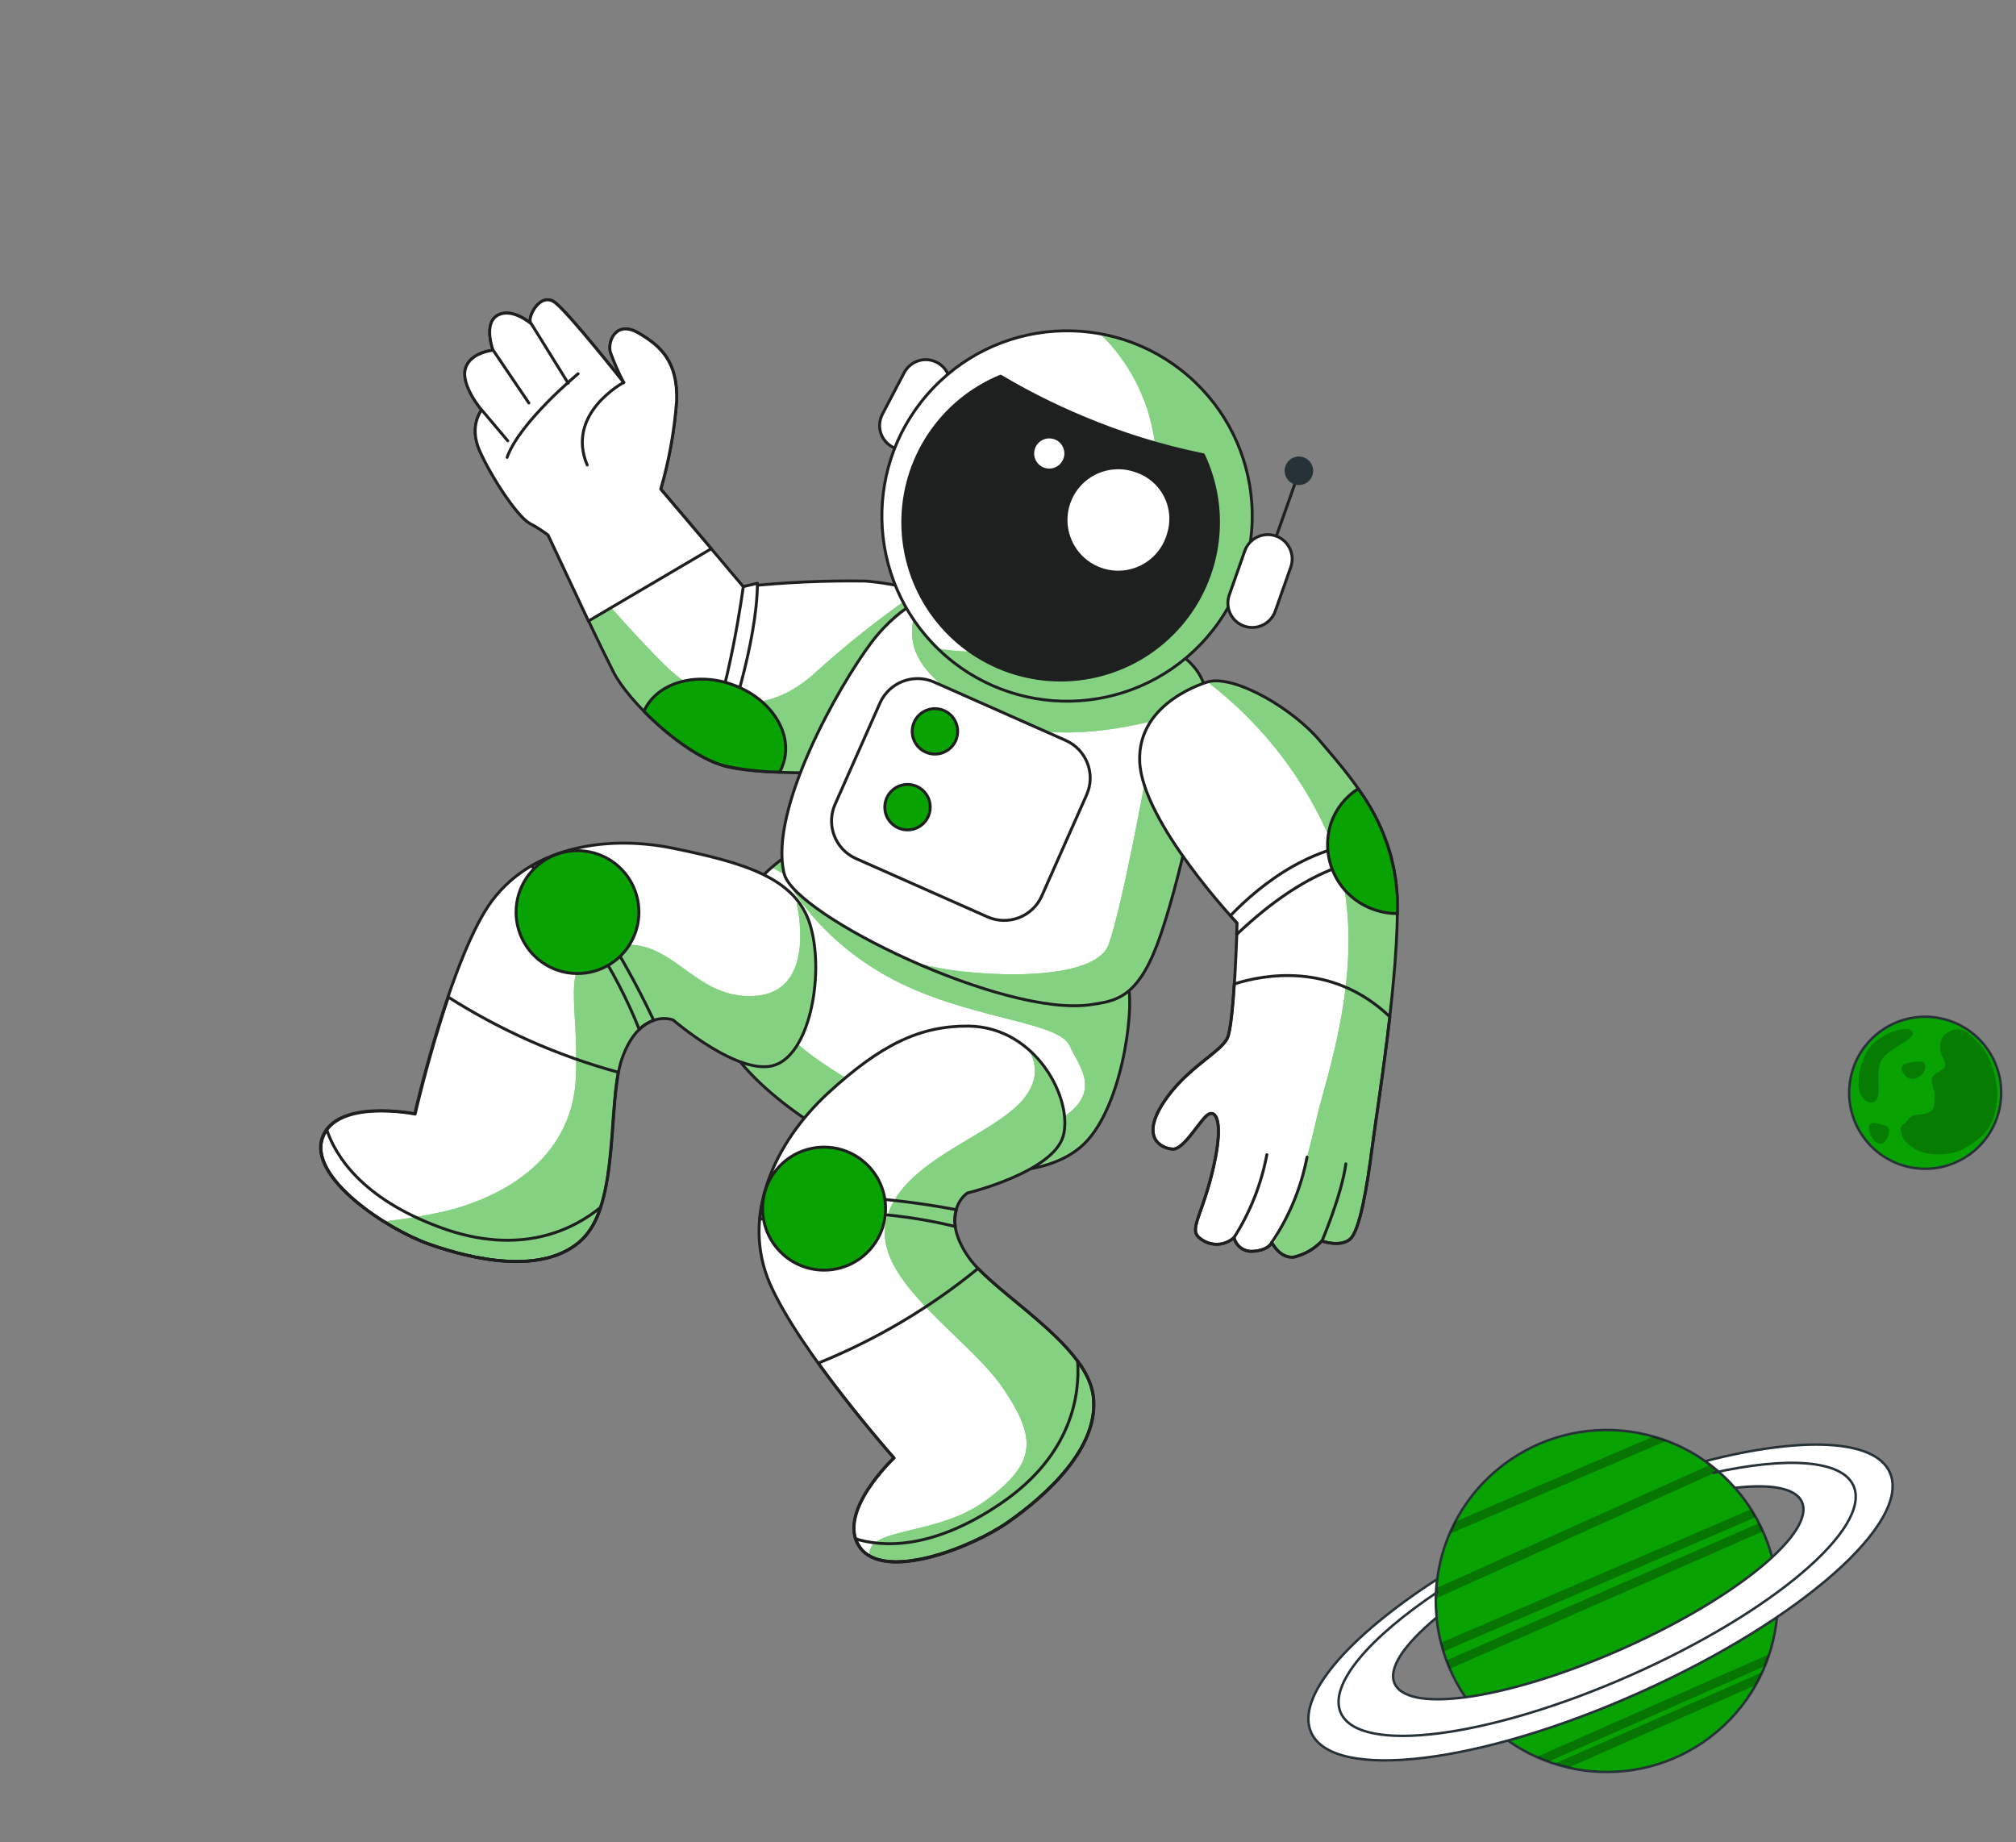 <svg width="822" height="751" viewBox="0 0 822 751" fill="none" xmlns="http://www.w3.org/2000/svg">
<rect x="0" y="0" width="822" height="751" fill="#808080" stroke="none"/>
<path d="M363.922 182.256C361.604 181.027 359.867 178.93 359.092 176.424C358.317 173.918 358.567 171.206 359.787 168.884L368.664 151.949C369.269 150.792 370.098 149.766 371.101 148.931C372.104 148.095 373.262 147.466 374.509 147.079C375.757 146.692 377.068 146.556 378.368 146.677C379.668 146.798 380.931 147.175 382.085 147.786C383.241 148.392 384.267 149.22 385.102 150.223C385.938 151.226 386.567 152.385 386.954 153.632C387.341 154.879 387.478 156.19 387.356 157.49C387.235 158.79 386.858 160.053 386.247 161.207L377.368 178.079C376.76 179.237 375.93 180.264 374.925 181.101C373.92 181.938 372.76 182.569 371.511 182.957C370.262 183.345 368.949 183.483 367.647 183.362C366.344 183.242 365.078 182.866 363.922 182.256Z" fill="white" stroke="#1E201F" stroke-width="1.191" stroke-linecap="round" stroke-linejoin="round"/>
<path d="M391.224 247.096C379.157 241.474 366.195 238.022 352.931 236.897C336.275 236.653 319.619 237.414 303.055 239.176L269.443 199.364C272.847 187.63 275.016 175.572 275.912 163.387C276.408 147.606 269.636 141.12 260.378 135.74C251.119 130.36 247.735 139.256 248.895 143.488C250.422 147.767 252.255 151.932 254.379 155.949C254.379 155.949 232.99 128.818 226.609 123.521C220.228 118.224 214.475 130.198 216.61 131.959C216.61 131.959 208.89 125.197 202.936 128.503C196.982 131.809 201.059 142.747 201.059 142.747C201.059 142.747 191.461 143.616 189.753 150.459C188.045 157.301 196.422 167.137 196.422 167.137C196.422 167.137 191.086 173.508 195.591 183.705C200.096 193.902 210.637 210.221 215.965 213.296C218.599 214.695 221.119 216.298 223.503 218.09C243.283 260.099 241.882 257.387 250.126 273.946C255.931 285.596 278.41 307.492 295.277 312.262C312.145 317.032 361.118 314.386 361.118 314.386C361.118 314.386 394.787 281.359 391.224 247.096Z" fill="white"/>
<mask id="mask0_244_2" style="mask-type:luminance" maskUnits="userSpaceOnUse" x="189" y="122" width="203" height="194">
<path d="M391.224 247.096C379.157 241.474 366.195 238.022 352.931 236.897C336.275 236.653 319.619 237.414 303.055 239.176L269.443 199.364C272.847 187.63 275.016 175.572 275.912 163.387C276.408 147.606 269.636 141.12 260.378 135.74C251.119 130.36 247.735 139.256 248.895 143.488C250.422 147.767 252.255 151.932 254.379 155.949C254.379 155.949 232.99 128.818 226.609 123.521C220.228 118.224 214.475 130.198 216.61 131.959C216.61 131.959 208.89 125.197 202.936 128.503C196.982 131.809 201.059 142.747 201.059 142.747C201.059 142.747 191.461 143.616 189.753 150.459C188.045 157.301 196.422 167.137 196.422 167.137C196.422 167.137 191.086 173.508 195.591 183.705C200.096 193.902 210.637 210.221 215.965 213.296C218.599 214.695 221.119 216.298 223.503 218.09C243.283 260.099 241.882 257.387 250.126 273.946C255.931 285.596 278.41 307.492 295.277 312.262C312.145 317.032 361.118 314.386 361.118 314.386C361.118 314.386 394.787 281.359 391.224 247.096Z" fill="white"/>
</mask>
<g mask="url(#mask0_244_2)">
<path d="M361.294 314.35C361.294 314.35 394.861 281.316 391.224 247.096C391.224 247.096 389.765 246.392 387.29 245.353L372.082 242.717C358.215 252.353 344.976 262.865 332.447 274.187C313.633 291.63 290.683 290.799 270.42 270.519C250.158 250.24 223.737 218.152 223.737 218.152C243.516 260.161 242.115 257.45 250.359 274.008C256.165 285.659 278.643 307.554 295.511 312.324C312.378 317.094 361.294 314.35 361.294 314.35Z" fill="#08A202"/>
<path opacity="0.5" d="M361.294 314.35C361.294 314.35 394.861 281.316 391.224 247.096C391.224 247.096 389.765 246.392 387.29 245.353L372.082 242.717C358.215 252.353 344.976 262.865 332.447 274.187C313.633 291.63 290.683 290.799 270.42 270.519C250.158 250.24 223.737 218.152 223.737 218.152C243.516 260.161 242.115 257.45 250.359 274.008C256.165 285.659 278.643 307.554 295.511 312.324C312.378 317.094 361.294 314.35 361.294 314.35Z" fill="white"/>
</g>
<path d="M391.224 247.096C379.157 241.474 366.195 238.022 352.931 236.897C336.275 236.653 319.619 237.414 303.055 239.176L269.443 199.364C272.847 187.63 275.016 175.572 275.912 163.387C276.408 147.606 269.636 141.12 260.378 135.74C251.119 130.36 247.735 139.256 248.895 143.488C250.422 147.767 252.255 151.932 254.379 155.949C254.379 155.949 232.99 128.818 226.609 123.521C220.228 118.224 214.475 130.198 216.61 131.959C216.61 131.959 208.89 125.197 202.936 128.503C196.982 131.809 201.059 142.747 201.059 142.747C201.059 142.747 191.461 143.616 189.753 150.459C188.045 157.301 196.422 167.137 196.422 167.137C196.422 167.137 191.086 173.508 195.591 183.705C200.096 193.902 210.637 210.221 215.965 213.296C218.599 214.695 221.119 216.298 223.503 218.09C243.283 260.099 241.882 257.387 250.126 273.946C255.931 285.596 278.41 307.492 295.277 312.262C312.145 317.032 361.118 314.386 361.118 314.386C361.118 314.386 394.787 281.359 391.224 247.096Z" stroke="#1E201F" stroke-width="1.191" stroke-linecap="round" stroke-linejoin="round"/>
<path d="M290.013 223.71L269.408 199.417C272.812 187.683 274.98 175.625 275.877 163.441C276.373 147.659 269.601 141.173 260.343 135.793C251.084 130.413 247.7 139.309 248.86 143.541C250.387 147.821 252.22 151.985 254.344 156.002C254.344 156.002 232.955 128.872 226.574 123.574C220.193 118.277 214.44 130.251 216.575 132.012C216.575 132.012 208.855 125.251 202.901 128.557C196.947 131.863 201.024 142.8 201.024 142.8C201.024 142.8 191.426 143.669 189.718 150.512C188.01 157.354 196.387 167.191 196.387 167.191C196.387 167.191 191.051 173.562 195.556 183.758C200.061 193.955 210.601 210.274 215.93 213.349C218.564 214.748 221.084 216.351 223.468 218.143C232.216 236.714 236.844 246.61 239.944 253.176L290.013 223.71Z" fill="white" stroke="#1E201F" stroke-width="1.191" stroke-linecap="round" stroke-linejoin="round"/>
<path d="M286.418 308.428C288.189 309.389 290.013 310.247 291.883 310.998C297.267 296.276 308.641 261.843 308.845 237.808C305.343 238.58 303.055 239.176 303.055 239.176C303.055 239.176 297.754 280.367 286.418 308.428Z" fill="white" stroke="#1E201F" stroke-width="1.191" stroke-linecap="round" stroke-linejoin="round"/>
<path d="M254.35 155.9C254.35 155.9 230.534 168.498 239.421 189.588" stroke="#1E201F" stroke-width="1.191" stroke-linecap="round" stroke-linejoin="round"/>
<path d="M216.582 131.909L231.689 156.251" stroke="#1E201F" stroke-width="1.191" stroke-linecap="round" stroke-linejoin="round"/>
<path d="M201.088 142.796L215.641 164.299" stroke="#1E201F" stroke-width="1.191" stroke-linecap="round" stroke-linejoin="round"/>
<path d="M196.451 167.187L207.045 179.724" stroke="#1E201F" stroke-width="1.191" stroke-linecap="round" stroke-linejoin="round"/>
<path d="M235.707 152.385C235.707 152.385 211.929 172.002 206.76 186.468" stroke="#1E201F" stroke-width="1.191" stroke-linecap="round" stroke-linejoin="round"/>
<path d="M319.305 311.483C323.618 299.124 314.404 284.704 298.557 279.081C283.298 273.678 267.548 278.593 262.552 289.999C272.042 299.654 284.771 309.28 295.351 312.219C302.767 313.84 310.329 314.699 317.92 314.783C318.496 313.735 318.96 312.629 319.305 311.483Z" fill="#08A202"/>
<path d="M319.305 311.483C323.618 299.124 314.404 284.704 298.557 279.081C283.298 273.678 267.548 278.593 262.552 289.999C272.042 299.654 284.771 309.28 295.351 312.219C302.767 313.84 310.329 314.699 317.92 314.783C318.496 313.735 318.96 312.629 319.305 311.483Z" stroke="#1E201F" stroke-width="1.191" stroke-linecap="round" stroke-linejoin="round"/>
<path d="M319.204 350.001C319.204 350.001 308.845 357.528 307.089 362.522C305.334 367.517 291.936 405.453 295.392 421.355C298.849 437.257 338.35 468.01 365.112 473.22C391.873 478.43 423.603 481.989 440.552 467.696C457.501 453.404 462.404 411.752 460.076 402.535C457.749 393.318 331.39 345.236 331.39 345.236C331.39 345.236 323.085 342.99 319.204 350.001Z" fill="white"/>
<mask id="mask1_244_2" style="mask-type:luminance" maskUnits="userSpaceOnUse" x="294" y="344" width="167" height="134">
<path d="M319.204 350.001C319.204 350.001 308.845 357.528 307.089 362.522C305.334 367.517 291.936 405.453 295.392 421.355C298.849 437.257 338.35 468.01 365.112 473.22C391.873 478.43 423.603 481.989 440.552 467.696C457.501 453.404 462.404 411.752 460.076 402.535C457.749 393.318 331.39 345.236 331.39 345.236C331.39 345.236 323.085 342.99 319.204 350.001Z" fill="white"/>
</mask>
<g mask="url(#mask1_244_2)">
<path d="M319.204 350.001C319.204 350.001 317.161 351.476 314.697 353.59L319.572 356.335C319.572 356.335 330.807 381.037 362.145 398.278C393.483 415.518 431.303 416.12 436.045 426.213C440.786 436.307 451.49 447.267 426.433 459.596C401.375 471.924 352.129 445.777 331.714 430.816C321.099 423.029 308.005 409.467 296.409 399.811C294.693 406.892 294.289 414.228 295.219 421.455C298.676 437.356 338.178 468.11 364.939 473.32C391.7 478.53 423.43 482.089 440.379 467.796C457.328 453.503 462.231 411.851 459.904 402.635C457.576 393.418 331.217 345.335 331.217 345.335C331.217 345.335 323.085 342.99 319.204 350.001Z" fill="#08A202"/>
<path opacity="0.5" d="M319.204 350.001C319.204 350.001 317.161 351.476 314.697 353.59L319.572 356.335C319.572 356.335 330.807 381.037 362.145 398.278C393.483 415.518 431.303 416.12 436.045 426.213C440.786 436.307 451.49 447.267 426.433 459.596C401.375 471.924 352.129 445.777 331.714 430.816C321.099 423.029 308.005 409.467 296.409 399.811C294.693 406.892 294.289 414.228 295.219 421.455C298.676 437.356 338.178 468.11 364.939 473.32C391.7 478.53 423.43 482.089 440.379 467.796C457.328 453.503 462.231 411.851 459.904 402.635C457.576 393.418 331.217 345.335 331.217 345.335C331.217 345.335 323.085 342.99 319.204 350.001Z" fill="white"/>
</g>
<path d="M319.204 350.001C319.204 350.001 308.845 357.528 307.089 362.522C305.334 367.517 291.936 405.453 295.392 421.355C298.849 437.257 338.35 468.01 365.112 473.22C391.873 478.43 423.603 481.989 440.552 467.696C457.501 453.404 462.404 411.752 460.076 402.535C457.749 393.318 331.39 345.236 331.39 345.236C331.39 345.236 323.085 342.99 319.204 350.001Z" stroke="#1E201F" stroke-width="1.191" stroke-linecap="round" stroke-linejoin="round"/>
<path d="M382.341 241.795C382.341 241.795 368.366 244.6 355.219 262.06C342.073 279.52 313.271 330.265 319.744 356.236C323.973 373.304 409.585 414.973 444.925 409.571C454.411 408.109 463.363 407.316 471.764 385.227C480.164 363.137 492.698 308.033 492.276 287.188C491.855 266.343 471.4 262.426 462.833 258.128C454.265 253.83 391.559 229.499 382.341 241.795Z" fill="white"/>
<mask id="mask2_244_2" style="mask-type:luminance" maskUnits="userSpaceOnUse" x="318" y="238" width="175" height="173">
<path d="M382.341 241.795C382.341 241.795 368.366 244.6 355.219 262.06C342.073 279.52 313.271 330.265 319.744 356.236C323.973 373.304 409.585 414.973 444.925 409.571C454.411 408.109 463.363 407.316 471.764 385.227C480.164 363.137 492.698 308.033 492.276 287.188C491.855 266.343 471.4 262.426 462.833 258.128C454.265 253.83 391.559 229.499 382.341 241.795Z" fill="white"/>
</mask>
<g mask="url(#mask2_244_2)">
<path d="M492.247 286.908L467.696 313.848C467.696 313.848 457.778 368.923 452.064 384.954C446.35 400.985 397.625 398.191 379.088 393.891L373.626 392.636C399.294 403.873 427.953 412.198 444.954 409.621C454.44 408.158 463.391 407.365 471.792 385.276C480.193 363.186 492.726 308.082 492.305 287.237C492.304 287.125 492.284 287.014 492.247 286.908Z" fill="#08A202"/>
<path d="M474.719 292.62L492.116 285.372C490.578 266.126 471.223 262.233 462.804 258.079C454.386 253.925 391.559 229.499 382.341 241.795C379.735 242.46 377.225 243.456 374.873 244.758C366.507 264.459 375.579 276.296 402.42 291.56C429.261 306.824 474.719 292.62 474.719 292.62Z" fill="#08A202"/>
<g opacity="0.5">
<path d="M492.247 286.908L467.696 313.848C467.696 313.848 457.778 368.923 452.064 384.954C446.35 400.985 397.625 398.191 379.088 393.891L373.626 392.636C399.294 403.873 427.953 412.198 444.954 409.621C454.44 408.158 463.391 407.365 471.792 385.276C480.193 363.186 492.726 308.082 492.305 287.237C492.304 287.125 492.284 287.014 492.247 286.908Z" fill="white"/>
<path d="M474.719 292.62L492.116 285.372C490.578 266.126 471.223 262.233 462.804 258.079C454.386 253.925 391.559 229.499 382.341 241.795C379.735 242.46 377.225 243.456 374.873 244.758C366.507 264.459 375.579 276.296 402.42 291.56C429.261 306.824 474.719 292.62 474.719 292.62Z" fill="white"/>
</g>
</g>
<path d="M382.341 241.795C382.341 241.795 368.366 244.6 355.219 262.06C342.073 279.52 313.271 330.265 319.744 356.236C323.973 373.304 409.585 414.973 444.925 409.571C454.411 408.109 463.363 407.316 471.764 385.227C480.164 363.137 492.698 308.033 492.276 287.188C491.855 266.343 471.4 262.426 462.833 258.128C454.265 253.83 391.559 229.499 382.341 241.795Z" stroke="#1E201F" stroke-width="1.191" stroke-linecap="round" stroke-linejoin="round"/>
<path d="M434.533 301.869L380.929 278.104C372.456 274.348 362.543 278.171 358.786 286.644L340.495 327.901C336.738 336.374 340.562 346.288 349.035 350.044L402.638 373.809C411.111 377.566 421.025 373.743 424.781 365.27L443.073 324.012C446.829 315.539 443.006 305.626 434.533 301.869Z" fill="white" stroke="#1E201F" stroke-width="1.191" stroke-linecap="round" stroke-linejoin="round"/>
<path d="M389.226 293.552C390.142 295.138 390.566 296.96 390.447 298.787C390.327 300.615 389.668 302.366 388.553 303.819C387.438 305.271 385.917 306.361 384.183 306.95C382.449 307.539 380.579 307.6 378.81 307.126C377.041 306.652 375.452 305.664 374.245 304.287C373.037 302.91 372.265 301.206 372.026 299.39C371.787 297.574 372.092 295.729 372.902 294.086C373.712 292.444 374.991 291.078 376.577 290.162C378.704 288.934 381.231 288.602 383.603 289.237C385.975 289.873 387.998 291.425 389.226 293.552Z" fill="#08A202" stroke="#1E201F" stroke-width="1.191" stroke-linecap="round" stroke-linejoin="round"/>
<path d="M378.033 324.425C378.955 326.01 379.385 327.833 379.27 329.664C379.154 331.494 378.497 333.248 377.383 334.705C376.269 336.162 374.748 337.254 373.012 337.845C371.276 338.436 369.403 338.498 367.632 338.023C365.861 337.549 364.27 336.559 363.062 335.179C361.854 333.8 361.083 332.092 360.846 330.274C360.61 328.455 360.918 326.607 361.733 324.965C362.548 323.322 363.832 321.958 365.423 321.046C367.544 319.822 370.063 319.49 372.428 320.124C374.793 320.757 376.809 322.304 378.033 324.425Z" fill="#08A202" stroke="#1E201F" stroke-width="1.191" stroke-linecap="round" stroke-linejoin="round"/>
<path d="M489.574 262.627C518.435 232.531 517.434 184.736 487.338 155.874C457.241 127.012 409.446 128.014 380.584 158.11C351.723 188.207 352.724 236.002 382.82 264.864C412.917 293.725 460.712 292.724 489.574 262.627Z" fill="white"/>
<mask id="mask3_244_2" style="mask-type:luminance" maskUnits="userSpaceOnUse" x="359" y="134" width="152" height="152">
<path d="M489.574 262.627C518.435 232.531 517.434 184.736 487.338 155.874C457.241 127.012 409.446 128.014 380.584 158.11C351.723 188.207 352.724 236.002 382.82 264.864C412.917 293.725 460.712 292.724 489.574 262.627Z" fill="white"/>
</mask>
<g mask="url(#mask3_244_2)">
<path d="M460.211 139.165C456.407 137.817 452.503 136.771 448.535 136.036C460.165 147.3 467.862 162.007 470.488 177.983C473.113 193.959 470.528 210.356 463.114 224.749C455.699 239.142 443.85 250.767 429.318 257.904C414.786 265.042 398.343 267.314 382.42 264.384C390.504 272.265 400.254 278.232 410.95 281.845C421.646 285.458 433.017 286.626 444.224 285.262C455.431 283.898 466.189 280.037 475.707 273.963C485.224 267.89 493.257 259.758 499.215 250.168C505.172 240.578 508.903 229.774 510.131 218.551C511.359 207.328 510.053 195.972 506.311 185.321C502.568 174.669 496.483 164.993 488.505 157.005C480.527 149.017 470.858 142.92 460.211 139.165Z" fill="#08A202"/>
<path opacity="0.5" d="M460.211 139.165C456.407 137.817 452.503 136.771 448.535 136.036C460.165 147.3 467.862 162.007 470.488 177.983C473.113 193.959 470.528 210.356 463.114 224.749C455.699 239.142 443.85 250.767 429.318 257.904C414.786 265.042 398.343 267.314 382.42 264.384C390.504 272.265 400.254 278.232 410.95 281.845C421.646 285.458 433.017 286.626 444.224 285.262C455.431 283.898 466.189 280.037 475.707 273.963C485.224 267.89 493.257 259.758 499.215 250.168C505.172 240.578 508.903 229.774 510.131 218.551C511.359 207.328 510.053 195.972 506.311 185.321C502.568 174.669 496.483 164.993 488.505 157.005C480.527 149.017 470.858 142.92 460.211 139.165Z" fill="white"/>
</g>
<path d="M489.574 262.627C518.435 232.531 517.434 184.736 487.338 155.874C457.241 127.012 409.446 128.014 380.584 158.11C351.723 188.207 352.724 236.002 382.82 264.864C412.917 293.725 460.712 292.724 489.574 262.627Z" stroke="#1E201F" stroke-width="1.191" stroke-linecap="round" stroke-linejoin="round"/>
<path d="M519.205 222.028L528.851 194.745" stroke="#1E201F" stroke-width="1.191" stroke-linecap="round" stroke-linejoin="round"/>
<path d="M535.092 193.873C535.606 192.42 535.521 190.823 534.857 189.433C534.193 188.042 533.004 186.972 531.552 186.459C530.099 185.945 528.502 186.029 527.111 186.693C525.721 187.357 524.651 188.546 524.137 189.999C523.883 190.718 523.773 191.481 523.813 192.243C523.853 193.005 524.043 193.751 524.372 194.44C525.036 195.83 526.225 196.9 527.678 197.414C529.13 197.927 530.728 197.843 532.118 197.179C533.509 196.515 534.578 195.326 535.092 193.873Z" fill="#263238"/>
<path d="M507.26 255.244C506.031 254.809 504.9 254.136 503.932 253.264C502.963 252.391 502.177 251.336 501.616 250.16C501.056 248.983 500.733 247.707 500.666 246.405C500.6 245.104 500.79 243.801 501.227 242.573L507.551 224.579C508.439 222.098 510.272 220.07 512.651 218.937C515.03 217.804 517.76 217.658 520.246 218.532C521.475 218.965 522.607 219.635 523.577 220.506C524.547 221.376 525.336 222.429 525.898 223.605C526.461 224.78 526.786 226.055 526.856 227.356C526.925 228.658 526.737 229.96 526.303 231.188L519.955 249.198C519.073 251.683 517.24 253.716 514.86 254.85C512.479 255.984 509.745 256.126 507.26 255.244Z" fill="white" stroke="#1E201F" stroke-width="1.191" stroke-linecap="round" stroke-linejoin="round"/>
<path d="M493.03 277.837C493.03 277.837 463.68 285.636 464.698 310.479C465.717 335.322 504.445 376.359 504.445 376.359C504.445 376.359 503.298 417.224 500.48 423.227C497.662 429.229 483.561 435.462 474.33 449.675C465.099 463.887 473.363 468.229 478.167 468.515C482.971 468.801 489.67 455.787 492.946 454.225C496.222 452.663 499.139 458.512 494.195 478.441C489.252 498.37 483.786 501.953 490.734 505.838C492.669 506.98 494.919 507.471 497.154 507.24C499.39 507.01 501.492 506.069 503.153 504.556C503.565 506.274 504.585 507.786 506.023 508.811C507.462 509.837 509.223 510.308 510.981 510.137C517.489 509.67 518.563 506.516 518.563 506.516C518.563 506.516 521.788 513.241 527.64 512.494C531.965 511.448 535.897 509.177 538.966 505.955C538.966 505.955 546.452 508.608 550.469 505.137C554.486 501.667 557.51 483.142 559.469 467.733C561.429 452.323 570.785 396.158 569.645 365.693C568.506 335.228 549.068 315.065 538.246 302.133C527.424 289.201 504.328 275.525 493.03 277.837Z" fill="white"/>
<mask id="mask4_244_2" style="mask-type:luminance" maskUnits="userSpaceOnUse" x="464" y="277" width="106" height="236">
<path d="M493.03 277.837C493.03 277.837 463.68 285.636 464.698 310.479C465.717 335.322 504.445 376.359 504.445 376.359C504.445 376.359 503.298 417.224 500.48 423.227C497.662 429.229 483.561 435.462 474.33 449.675C465.099 463.887 473.363 468.229 478.167 468.515C482.971 468.801 489.67 455.787 492.946 454.225C496.222 452.663 499.139 458.512 494.195 478.441C489.252 498.37 483.786 501.953 490.734 505.838C492.669 506.98 494.919 507.471 497.154 507.24C499.39 507.01 501.492 506.069 503.153 504.556C503.565 506.274 504.585 507.786 506.023 508.811C507.462 509.837 509.223 510.308 510.981 510.137C517.489 509.67 518.563 506.516 518.563 506.516C518.563 506.516 521.788 513.241 527.64 512.494C531.965 511.448 535.897 509.177 538.966 505.955C538.966 505.955 546.452 508.608 550.469 505.137C554.486 501.667 557.51 483.142 559.469 467.733C561.429 452.323 570.785 396.158 569.645 365.693C568.506 335.228 549.068 315.065 538.246 302.133C527.424 289.201 504.328 275.525 493.03 277.837Z" fill="white"/>
</mask>
<g mask="url(#mask4_244_2)">
<path d="M538.288 302.207C527.516 289.247 504.328 275.525 493.03 277.837L492.352 278.031C513.052 293.839 529.592 314.449 540.544 338.081C560.955 380.843 542.059 434.785 537.487 453.249C533.832 468.059 530.016 488.06 519.108 507.518C519.914 509.06 521.139 510.344 522.641 511.222C524.143 512.1 525.862 512.538 527.601 512.484C531.926 511.437 535.858 509.167 538.927 505.945C538.927 505.945 546.413 508.598 550.43 505.127C554.447 501.656 557.471 483.132 559.43 467.722C561.39 452.312 570.746 396.148 569.606 365.683C568.467 335.218 549.11 315.139 538.288 302.207Z" fill="#08A202"/>
<path opacity="0.5" d="M538.288 302.207C527.516 289.247 504.328 275.525 493.03 277.837L492.352 278.031C513.052 293.839 529.592 314.449 540.544 338.081C560.955 380.843 542.059 434.785 537.487 453.249C533.832 468.059 530.016 488.06 519.108 507.518C519.914 509.06 521.139 510.344 522.641 511.222C524.143 512.1 525.862 512.538 527.601 512.484C531.926 511.437 535.858 509.167 538.927 505.945C538.927 505.945 546.413 508.598 550.43 505.127C554.447 501.656 557.471 483.132 559.43 467.722C561.39 452.312 570.746 396.148 569.606 365.683C568.467 335.218 549.11 315.139 538.288 302.207Z" fill="white"/>
</g>
<path d="M493.03 277.837C493.03 277.837 463.68 285.636 464.698 310.479C465.717 335.322 504.445 376.359 504.445 376.359C504.445 376.359 503.298 417.224 500.48 423.227C497.662 429.229 483.561 435.462 474.33 449.675C465.099 463.887 473.363 468.229 478.167 468.515C482.971 468.801 489.67 455.787 492.946 454.225C496.222 452.662 499.139 458.512 494.195 478.441C489.252 498.37 483.786 501.953 490.734 505.838C492.669 506.98 494.919 507.471 497.154 507.24C499.39 507.01 501.492 506.069 503.153 504.556C503.565 506.274 504.585 507.786 506.023 508.811C507.462 509.837 509.223 510.308 510.981 510.137C517.489 509.67 518.563 506.516 518.563 506.516C518.563 506.516 521.788 513.241 527.64 512.494C531.965 511.448 535.897 509.177 538.966 505.955C538.966 505.955 546.452 508.608 550.469 505.137C554.486 501.667 557.51 483.142 559.469 467.732C561.429 452.323 570.785 396.158 569.645 365.693C568.506 335.228 549.068 315.065 538.246 302.133C527.424 289.201 504.328 275.525 493.03 277.837Z" stroke="#1E201F" stroke-width="1.191" stroke-linecap="round" stroke-linejoin="round"/>
<path d="M550.487 505.226C554.504 501.755 557.528 483.231 559.488 467.821C560.612 459.112 564.091 437.33 566.693 414.542C543.102 391.973 514.975 397.389 503.241 401.169C502.603 410.947 501.67 420.5 500.438 423.153C497.62 429.155 483.519 435.388 474.287 449.601C465.056 463.813 473.321 468.155 478.124 468.441C482.928 468.727 489.627 455.713 492.904 454.151C496.18 452.588 499.096 458.438 494.153 478.367C489.209 498.296 483.787 501.953 490.734 505.838C492.669 506.98 494.92 507.471 497.155 507.24C499.39 507.01 501.492 506.069 503.154 504.556C503.566 506.274 504.585 507.786 506.024 508.811C507.462 509.837 509.223 510.308 510.982 510.137C517.489 509.67 518.564 506.516 518.564 506.516C518.564 506.516 521.788 513.241 527.641 512.494C531.966 511.448 535.898 509.177 538.966 505.955C538.966 505.955 546.471 508.696 550.487 505.226Z" stroke="#1E201F" stroke-width="1.191" stroke-linecap="round" stroke-linejoin="round"/>
<path d="M503.154 504.556C509.736 494.253 514.281 482.783 516.545 470.768" stroke="#1E201F" stroke-width="1.191" stroke-linecap="round" stroke-linejoin="round"/>
<path d="M518.539 506.53C525.644 496.028 530.54 484.191 532.93 471.738" stroke="#1E201F" stroke-width="1.191" stroke-linecap="round" stroke-linejoin="round"/>
<path d="M538.984 506.043C538.984 506.043 547.057 487.203 548.746 474.516" stroke="#1E201F" stroke-width="1.191" stroke-linecap="round" stroke-linejoin="round"/>
<path d="M567.331 349.889C566.766 347.714 566.079 345.611 565.356 343.561C536.715 341.706 513.266 361.265 501.696 373.307C503.38 375.198 504.402 376.285 504.402 376.285L504.25 380.979C532.832 353.785 554.602 349.21 567.331 349.889Z" fill="white" stroke="#1E201F" stroke-width="1.191" stroke-linecap="round" stroke-linejoin="round"/>
<path d="M560.201 370.817C563.276 371.9 566.511 372.456 569.771 372.464C569.771 370.128 569.765 367.894 569.76 365.891C568.893 349.866 563.333 334.45 553.772 321.561C548.668 324.814 544.796 329.678 542.769 335.382C540.412 342.393 540.922 350.052 544.187 356.689C547.452 363.327 553.208 368.405 560.201 370.817Z" fill="#08A202" stroke="#1E201F" stroke-width="1.191" stroke-linecap="round" stroke-linejoin="round"/>
<path d="M274.471 415.833C274.471 415.833 301.831 439.516 316.299 434.09C330.768 428.665 336.19 395.662 330.215 376.707C324.239 357.753 303.331 351.796 274.637 345.859C245.943 339.923 213.106 345.787 197.528 371.856C181.95 397.925 169.096 454.07 169.096 454.07C169.096 454.07 137.067 447.657 131.361 463.815C125.655 479.973 157.399 500.993 174.81 507.16C192.221 513.327 221.47 520.226 237.205 505.483C252.94 490.739 247.648 448.295 253.669 431.429C259.69 414.563 270.103 414.308 274.471 415.833Z" fill="white"/>
<mask id="mask5_244_2" style="mask-type:luminance" maskUnits="userSpaceOnUse" x="130" y="343" width="203" height="172">
<path d="M274.471 415.833C274.471 415.833 301.831 439.516 316.299 434.09C330.768 428.665 336.19 395.662 330.215 376.707C324.239 357.753 303.331 351.796 274.637 345.859C245.943 339.923 213.106 345.787 197.528 371.856C181.95 397.925 169.096 454.07 169.096 454.07C169.096 454.07 137.067 447.657 131.361 463.815C125.655 479.973 157.399 500.993 174.81 507.16C192.221 513.327 221.47 520.226 237.205 505.483C252.94 490.739 247.648 448.295 253.669 431.429C259.69 414.563 270.103 414.308 274.471 415.833Z" fill="white"/>
</mask>
<g mask="url(#mask5_244_2)">
<path d="M308.078 406.004C282.462 407.962 274.184 380.632 250.37 385.827C226.557 391.022 236.088 403.712 234.83 438.687C233.572 473.661 202.973 489.156 179.209 494.322C171.661 495.936 164.037 497.165 156.364 498.004C162.203 501.784 168.43 504.928 174.938 507.382C192.349 513.549 221.425 520.318 237.135 505.589C252.845 490.86 247.578 448.401 253.599 431.535C259.62 414.669 270.181 414.329 274.524 415.868C274.524 415.868 301.884 439.551 316.352 434.125C330.821 428.7 336.244 395.697 330.268 376.742C329.298 373.634 327.819 370.708 325.894 368.082L324.842 368.426C324.842 368.426 333.606 404.063 308.078 406.004Z" fill="#08A202"/>
<path opacity="0.5" d="M308.078 406.004C282.462 407.962 274.184 380.632 250.37 385.827C226.557 391.022 236.088 403.712 234.83 438.687C233.572 473.661 202.973 489.156 179.209 494.322C171.661 495.936 164.037 497.165 156.364 498.004C162.203 501.784 168.43 504.928 174.938 507.382C192.349 513.549 221.425 520.318 237.135 505.589C252.845 490.86 247.578 448.401 253.599 431.535C259.62 414.669 270.181 414.329 274.524 415.868C274.524 415.868 301.884 439.551 316.352 434.125C330.821 428.7 336.244 395.697 330.268 376.742C329.298 373.634 327.819 370.708 325.894 368.082L324.842 368.426C324.842 368.426 333.606 404.063 308.078 406.004Z" fill="white"/>
</g>
<path d="M274.471 415.833C274.471 415.833 301.831 439.516 316.299 434.09C330.768 428.665 336.19 395.662 330.215 376.707C324.239 357.753 303.331 351.796 274.637 345.859C245.943 339.923 213.106 345.787 197.528 371.856C181.95 397.925 169.096 454.07 169.096 454.07C169.096 454.07 137.067 447.657 131.361 463.815C125.655 479.973 157.399 500.993 174.81 507.16C192.221 513.327 221.47 520.226 237.205 505.483C252.94 490.739 247.648 448.295 253.669 431.429C259.69 414.563 270.103 414.308 274.471 415.833Z" stroke="#1E201F" stroke-width="1.191" stroke-linecap="round" stroke-linejoin="round"/>
<path d="M182.811 406.54C174.719 430.36 169.269 454.2 169.269 454.2C169.269 454.2 137.241 447.787 131.534 463.945C125.828 480.103 157.572 501.123 174.983 507.29C192.394 513.457 221.47 520.226 237.205 505.482C251.381 492.199 248.295 456.311 252.111 437.164C227.605 430.493 204.243 420.169 182.811 406.54Z" stroke="#1E201F" stroke-width="1.191" stroke-linecap="round" stroke-linejoin="round"/>
<path d="M223.012 349.839C220.862 350.768 218.764 351.815 216.729 352.973C235.755 372.009 250.704 394.721 260.663 419.725C262.331 418.059 264.347 416.782 266.566 415.988C257.823 397.711 242.096 368.134 223.012 349.839Z" stroke="#1E201F" stroke-width="1.191" stroke-linecap="round" stroke-linejoin="round"/>
<path d="M259.049 380.29C257.384 384.953 254.374 389.018 250.399 391.97C246.424 394.923 241.663 396.631 236.717 396.879C231.772 397.127 226.864 395.903 222.614 393.362C218.364 390.822 214.962 387.078 212.839 382.605C210.716 378.131 209.967 373.129 210.686 368.23C211.405 363.33 213.56 358.754 216.879 355.08C220.198 351.405 224.532 348.797 229.333 347.585C234.134 346.372 239.186 346.61 243.852 348.269C246.954 349.371 249.808 351.075 252.251 353.281C254.694 355.488 256.678 358.154 258.089 361.128C259.501 364.102 260.312 367.326 260.477 370.613C260.642 373.901 260.156 377.189 259.049 380.29Z" fill="#08A202" stroke="#1E201F" stroke-width="1.191" stroke-linecap="round" stroke-linejoin="round"/>
<path d="M237.205 505.483C240.822 501.769 243.461 497.216 244.886 492.231C234.375 500.866 212.538 512.618 179.459 500.396C147.296 488.566 136.733 471.011 133.223 460.601C132.512 461.606 131.939 462.7 131.517 463.856C125.786 480.029 157.554 501.035 174.965 507.202C192.376 513.369 221.47 520.226 237.205 505.483Z" stroke="#1E201F" stroke-width="1.191" stroke-linecap="round" stroke-linejoin="round"/>
<path d="M394.407 486.409C394.407 486.409 429.535 477.906 433.544 463.024C437.552 448.142 422.419 418.683 394.98 418.339C375.132 418.152 359.154 425.863 337.597 445.679C316.04 465.494 301.808 495.72 313.965 523.443C326.122 551.166 364.456 594.371 364.456 594.371C364.456 594.371 340.662 616.695 350.493 630.759C360.324 644.823 395.896 631.161 410.999 620.566C426.102 609.971 448.557 590.23 445.681 568.894C442.805 547.558 405.166 527.211 394.972 512.632C384.779 498.054 390.633 489.048 394.407 486.409Z" fill="white"/>
<mask id="mask6_244_2" style="mask-type:luminance" maskUnits="userSpaceOnUse" x="309" y="418" width="137" height="219">
<path d="M394.407 486.409C394.407 486.409 429.535 477.906 433.544 463.024C437.552 448.142 422.419 418.683 394.98 418.339C375.132 418.152 359.154 425.863 337.597 445.679C316.04 465.494 301.808 495.72 313.965 523.443C326.122 551.166 364.456 594.371 364.456 594.371C364.456 594.371 340.662 616.695 350.493 630.759C360.324 644.823 395.896 631.161 410.999 620.566C426.102 609.971 448.557 590.23 445.681 568.894C442.805 547.558 405.166 527.211 394.972 512.632C384.779 498.054 390.633 489.048 394.407 486.409Z" fill="white"/>
</mask>
<g mask="url(#mask6_244_2)">
<path d="M394.407 486.409C394.407 486.409 429.535 477.906 433.544 463.024C436.165 453.319 430.635 437.529 418.918 427.548C418.918 427.548 428.807 438.979 412.943 452.415C397.079 465.851 364.555 476.075 360.984 499.521C357.413 522.967 394.849 545.241 408.96 565.979C423.072 586.717 422.328 596.655 402.089 611.63C381.849 626.605 353.505 622.243 354.481 634.247C367.714 641.839 397.509 629.967 411.019 620.489C426.147 609.879 448.578 590.152 445.702 568.816C442.825 547.48 405.186 527.133 394.993 512.555C384.8 497.976 390.633 489.048 394.407 486.409Z" fill="#08A202"/>
<path opacity="0.5" d="M394.407 486.409C394.407 486.409 429.535 477.906 433.544 463.024C436.165 453.319 430.635 437.529 418.918 427.548C418.918 427.548 428.807 438.979 412.943 452.415C397.079 465.851 364.555 476.075 360.984 499.521C357.413 522.967 394.849 545.241 408.96 565.979C423.072 586.717 422.328 596.655 402.089 611.63C381.849 626.605 353.505 622.243 354.481 634.247C367.714 641.839 397.509 629.967 411.019 620.489C426.147 609.879 448.578 590.152 445.702 568.816C442.825 547.48 405.186 527.133 394.993 512.555C384.8 497.976 390.633 489.048 394.407 486.409Z" fill="white"/>
</g>
<path d="M394.407 486.409C394.407 486.409 429.535 477.906 433.544 463.024C437.552 448.142 422.419 418.683 394.98 418.339C375.132 418.152 359.154 425.863 337.597 445.679C316.04 465.494 301.808 495.72 313.965 523.443C326.122 551.166 364.456 594.371 364.456 594.371C364.456 594.371 340.662 616.695 350.493 630.759C360.324 644.823 395.896 631.161 410.999 620.566C426.102 609.971 448.557 590.23 445.681 568.894C442.805 547.558 405.166 527.211 394.972 512.632C384.779 498.054 390.633 489.048 394.407 486.409Z" stroke="#1E201F" stroke-width="1.191" stroke-linecap="round" stroke-linejoin="round"/>
<path d="M333.659 555.73C348.352 576.165 364.563 594.441 364.563 594.441C364.563 594.441 340.769 616.766 350.599 630.829C360.43 644.893 396.002 631.232 411.105 620.637C426.208 610.042 448.664 590.3 445.787 568.964C443.189 549.705 412.379 531.271 398.816 517.125C379.163 533.198 357.197 546.213 333.659 555.73Z" stroke="#1E201F" stroke-width="1.191" stroke-linecap="round" stroke-linejoin="round"/>
<path d="M310.856 490.135C310.366 492.415 310.006 494.721 309.777 497.042C336.289 492.654 363.415 493.679 389.52 500.055C389.172 497.767 389.328 495.432 389.977 493.211C370.004 489.444 336.783 485.069 310.856 490.135Z" stroke="#1E201F" stroke-width="1.191" stroke-linecap="round" stroke-linejoin="round"/>
<path d="M354.491 509.708C363.853 499.505 363.172 483.645 352.969 474.283C342.767 464.92 326.906 465.602 317.544 475.805C308.182 486.007 308.863 501.868 319.066 511.23C329.269 520.592 345.129 519.911 354.491 509.708Z" fill="#08A202" stroke="#1E201F" stroke-width="1.191" stroke-linecap="round" stroke-linejoin="round"/>
<path d="M445.73 568.865C444.816 563.762 442.636 558.968 439.392 554.924C440.322 568.501 437.215 593.093 408.127 612.914C379.8 632.23 359.37 630.635 348.874 627.385C349.262 628.556 349.814 629.666 350.514 630.682C360.369 644.731 395.917 631.084 411.02 620.489C426.123 609.894 448.607 590.201 445.73 568.865Z" stroke="#1E201F" stroke-width="1.191" stroke-linecap="round" stroke-linejoin="round"/>
<path d="M441.223 170.097C429.765 165.3 418.655 159.71 407.975 153.367C396.075 158.263 385.915 166.613 378.808 177.34C371.701 188.067 367.972 200.678 368.103 213.546C368.234 226.413 372.22 238.945 379.544 249.525C386.869 260.105 397.196 268.247 409.194 272.899C421.191 277.551 434.308 278.499 446.85 275.623C459.392 272.746 470.784 266.176 479.556 256.761C488.327 247.346 494.074 235.517 496.057 222.803C498.039 210.089 496.164 197.072 490.675 185.434C473.722 181.979 457.156 176.841 441.223 170.097Z" fill="#1E201F" stroke="#1E201F" stroke-width="1.191" stroke-linecap="round" stroke-linejoin="round"/>
<path d="M475.844 217.585C474.722 221.58 472.424 225.145 469.249 227.816C466.073 230.488 462.168 232.143 458.04 232.566C453.912 232.989 449.752 232.161 446.101 230.189C442.45 228.217 439.476 225.192 437.567 221.508C435.657 217.824 434.899 213.651 435.393 209.531C435.886 205.41 437.607 201.534 440.332 198.404C443.058 195.275 446.661 193.038 450.674 191.983C454.688 190.929 458.926 191.106 462.837 192.491C465.342 193.28 467.667 194.556 469.677 196.245C471.688 197.935 473.345 200.005 474.553 202.336C475.762 204.668 476.498 207.215 476.72 209.832C476.941 212.448 476.644 215.083 475.844 217.585Z" fill="white"/>
<path d="M433.65 186.84C433.261 188.001 432.534 189.02 431.562 189.766C430.59 190.512 429.418 190.951 428.195 191.027C426.973 191.102 425.755 190.811 424.699 190.191C423.642 189.571 422.795 188.649 422.266 187.545C421.736 186.44 421.548 185.203 421.726 183.991C421.904 182.779 422.439 181.647 423.264 180.741C424.089 179.836 425.165 179.196 426.355 178.906C427.545 178.615 428.794 178.686 429.944 179.11C431.45 179.658 432.682 180.774 433.374 182.219C434.067 183.664 434.166 185.323 433.65 186.84Z" fill="white"/>
<path d="M697.405 708.162C728.023 684.82 733.922 641.076 710.58 610.457C687.238 579.839 643.494 573.94 612.876 597.282C582.257 620.624 576.358 664.368 599.7 694.986C623.042 725.605 666.786 731.504 697.405 708.162Z" fill="#08A202" stroke="#263238" stroke-miterlimit="10"/>
<g opacity="0.28">
<path d="M713.93 615.332L587.62 669.699C587.915 670.909 588.238 672.118 588.614 673.301L715.946 618.503C715.301 617.428 714.602 616.38 713.93 615.332Z" fill="black"/>
<path d="M679.558 587.383C677.784 586.711 676.01 586.146 674.183 585.636L593.452 620.331C593.264 620.707 593.022 621.056 592.834 621.433C592.189 622.723 591.651 624.12 591.087 625.356L679.558 587.383Z" fill="black"/>
<path d="M631.452 718.181L719.493 679.294C720.138 677.681 720.729 676.069 721.267 674.456L626.722 716.219C628.281 716.918 629.84 717.617 631.452 718.181Z" fill="black"/>
<path d="M700.493 599.852C699.472 598.966 698.423 598.079 697.322 597.165L585.523 647.555C585.523 648.925 585.523 650.242 585.523 651.667L700.493 599.852Z" fill="black"/>
<path d="M589.823 676.902C590.253 678.057 590.683 679.213 591.167 680.342L718.821 624.308C718.31 623.18 717.719 622.105 717.155 621.003L589.823 676.902Z" fill="black"/>
<path d="M715.65 687.087C716.242 686.039 716.886 685.045 717.424 683.97C717.961 682.895 718.015 682.545 718.338 681.847L633.979 719.014C635.86 719.605 637.741 720.143 639.622 720.573L715.65 687.087Z" fill="black"/>
<path d="M610.14 705.846L724.68 657.471C724.68 656.101 724.68 654.784 724.68 653.413L606.942 703.158C608.017 704.072 609.119 704.959 610.14 705.846Z" fill="black"/>
</g>
<path d="M770.555 600.309C764.374 586.549 734.409 585.636 695.306 595.714C699.738 598.86 703.788 602.513 707.373 606.598C721.697 604.932 731.721 606.598 734.543 611.973C740.832 624.227 708.851 650.887 663.083 671.5C617.316 692.113 575.177 698.966 568.808 686.711C565.61 680.476 572.355 670.586 585.765 659.46C585.251 654.264 585.314 649.028 585.954 643.846C549.485 667.388 528.146 691.951 534.623 706.356C543.68 726.512 603.825 719.121 668.996 689.855C734.167 660.589 779.612 620.465 770.555 600.309Z" fill="white" stroke="#263238" stroke-miterlimit="10"/>
<path d="M698.316 600.524C728.577 593.779 751.044 595.149 755.747 605.765C763.325 622.83 722.664 657.418 664.938 682.975C607.211 708.533 554.295 715.413 546.69 698.321C541.664 686.98 557.923 667.899 586.357 648.899" stroke="#263238" stroke-miterlimit="10"/>
<path d="M815.356 451.633C818.733 434.852 807.868 418.511 791.087 415.133C774.306 411.755 757.964 422.621 754.587 439.402C751.209 456.183 762.075 472.524 778.856 475.902C795.636 479.279 811.978 468.414 815.356 451.633Z" fill="#08A202" stroke="#263238" stroke-miterlimit="10"/>
<path opacity="0.23" d="M805.436 424.022C805.436 424.022 800.988 417.849 795.642 420.13C790.296 422.411 790.752 426.887 791.365 429.268C791.978 431.649 794.216 433.859 792.676 435.398C791.137 436.938 787.359 438.022 787.601 440.445C787.875 442.406 788.304 444.341 788.884 446.233L788.613 450.439C788.613 450.439 788.841 452.848 785.463 453.889C782.084 454.93 780.23 453.718 778.049 456.37C775.868 459.022 774.471 458.822 775.055 461.203C775.64 463.584 775.811 465.309 780.644 468.331C785.477 471.353 795.613 471.71 802.157 467.575C808.701 463.441 813.192 459.506 814.232 448.956C815.273 438.407 809.927 427.058 805.436 424.022Z" fill="black"/>
<path opacity="0.23" d="M759.886 431.791C759.886 431.791 757.776 435.128 757.776 442.099C757.776 449.07 764.334 451.893 765.617 447.231C766.901 442.569 763.992 434.515 768.782 430.195C773.573 425.875 782.64 422.539 779.261 420.101C775.882 417.663 761.811 423.238 759.886 431.791Z" fill="black"/>
<path opacity="0.23" d="M767.1 458.508C767.1 458.508 761.996 456.241 761.996 459.72C761.996 463.199 766.444 469.372 769.124 464.582C771.805 459.791 769.196 458.651 767.1 458.508Z" fill="black"/>
<path opacity="0.23" d="M784.023 432.79C784.023 432.79 772.133 432.234 776.167 437.751C780.202 443.268 787.858 436.24 784.023 432.79Z" fill="black"/>
</svg>
